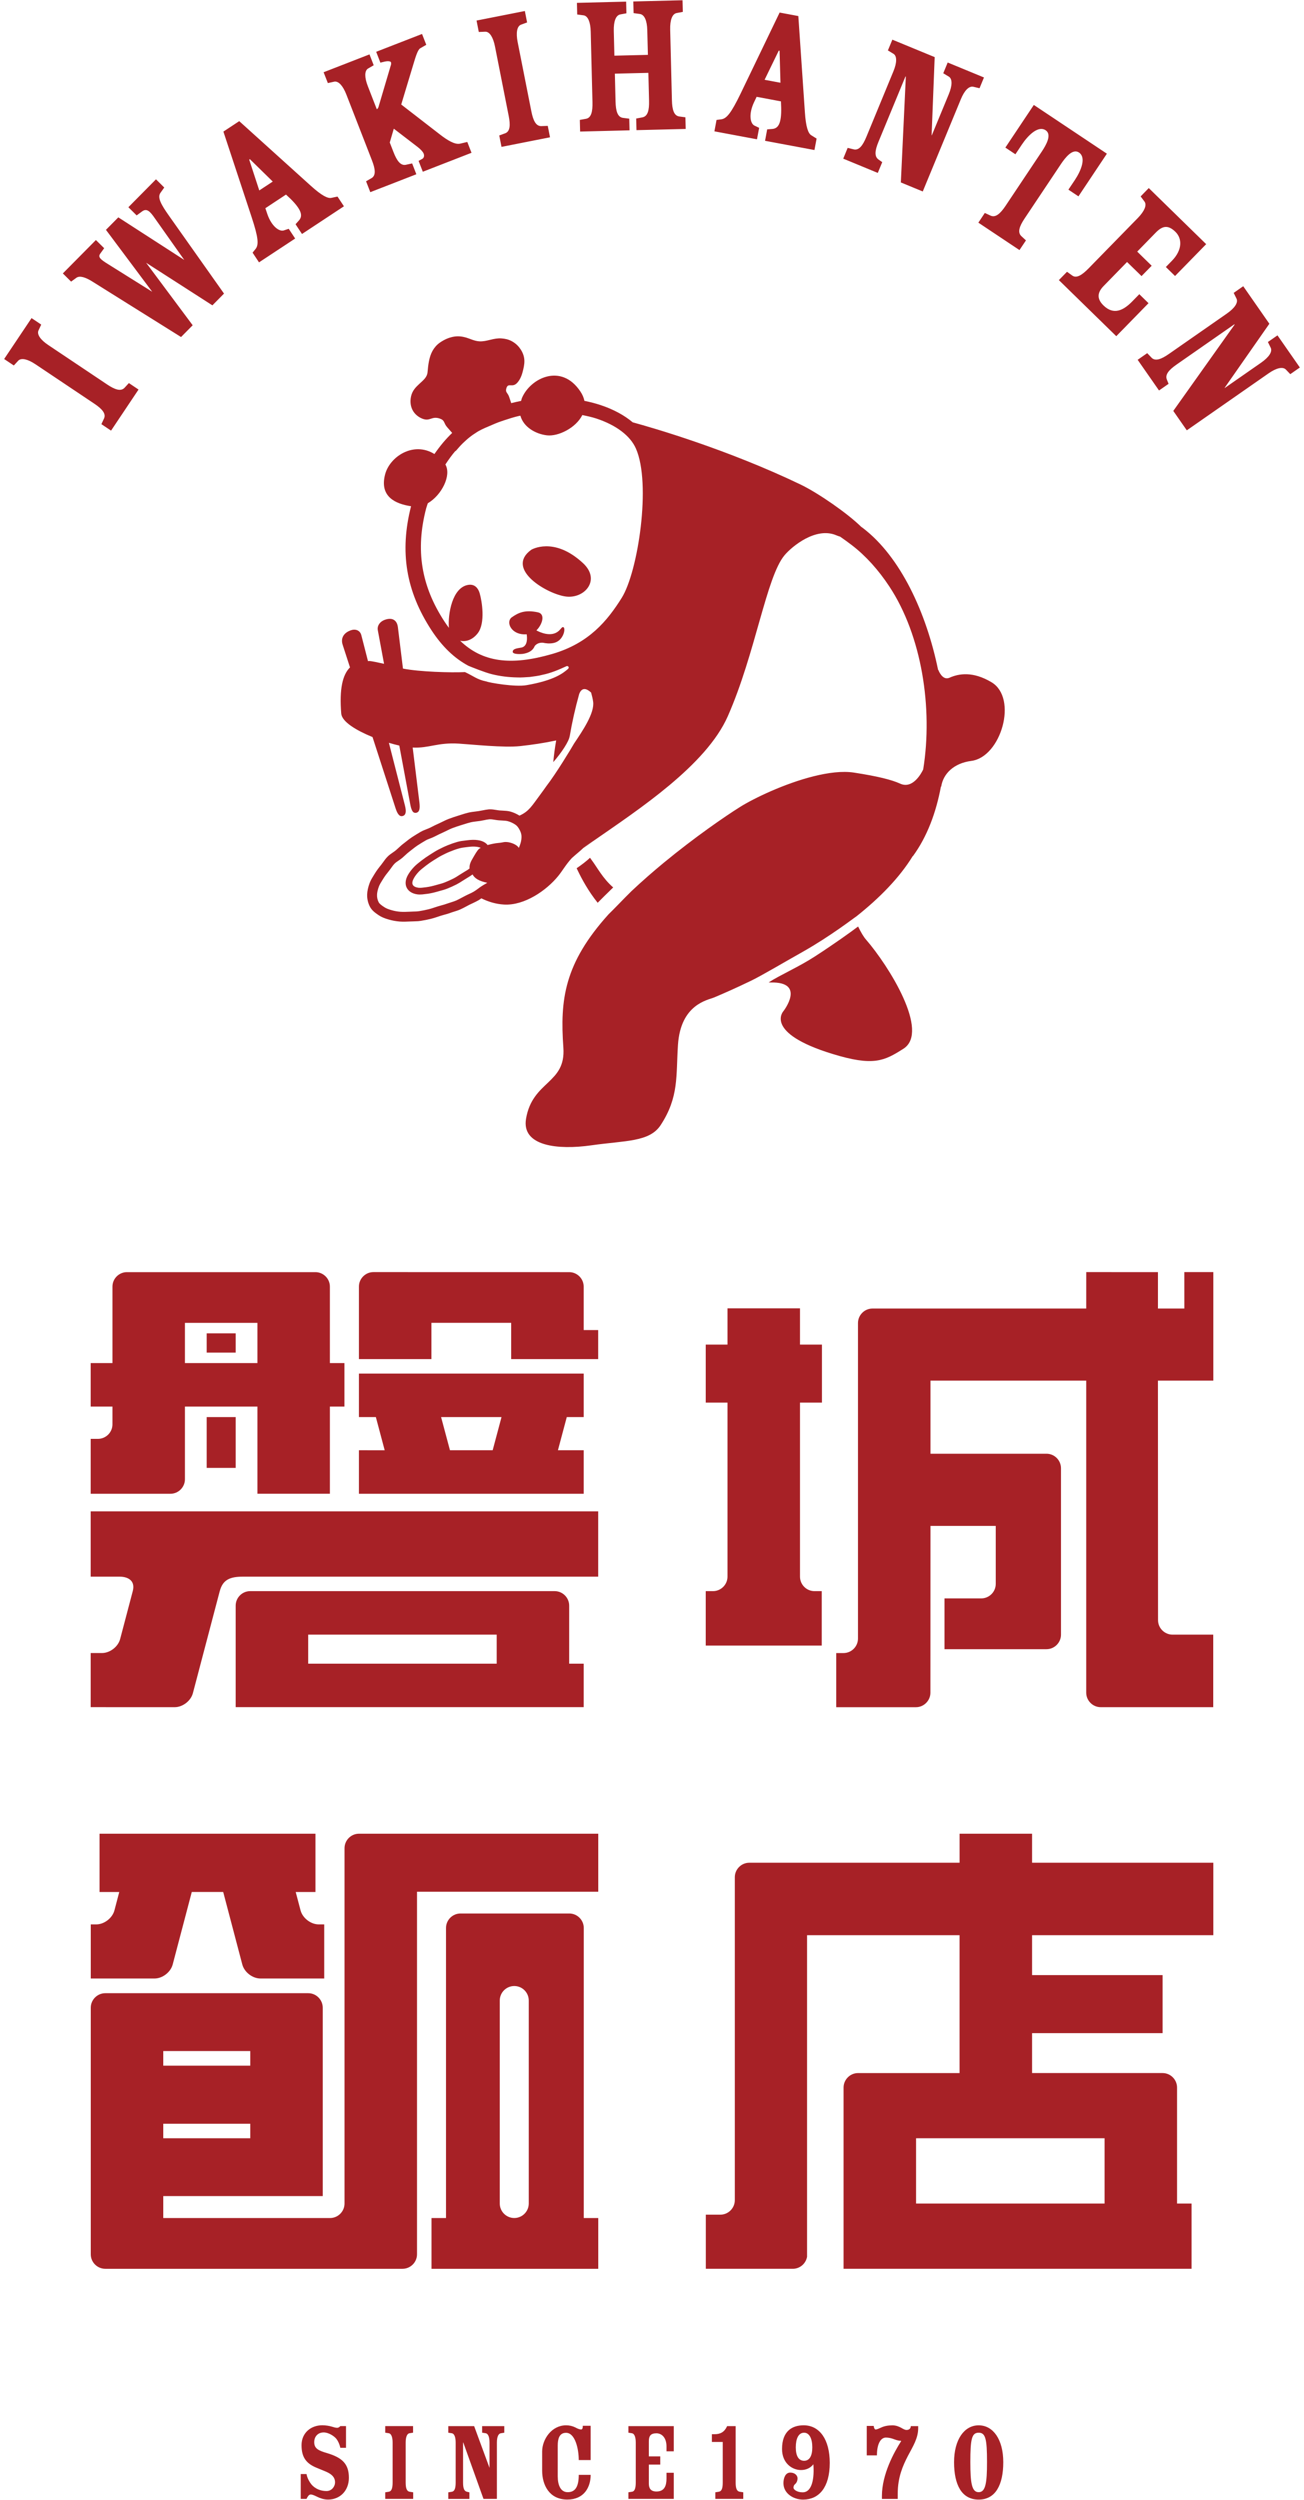 <?xml version="1.0" encoding="utf-8"?>
<!-- Generator: Adobe Illustrator 16.0.0, SVG Export Plug-In . SVG Version: 6.00 Build 0)  -->
<!DOCTYPE svg PUBLIC "-//W3C//DTD SVG 1.1//EN" "http://www.w3.org/Graphics/SVG/1.1/DTD/svg11.dtd">
<svg version="1.1" id="レイヤー_1" xmlns="http://www.w3.org/2000/svg" xmlns:xlink="http://www.w3.org/1999/xlink" x="0px"
	 y="0px" width="120px" height="230px" viewBox="0 0 120 230" enable-background="new 0 0 120 230" xml:space="preserve">
<g>
	<path fill="#A72126" d="M53.713,157.07v-4.002h-1.335l0.001-5.338c0-0.734-0.601-1.336-1.334-1.336H23.023
		c-0.735,0-1.335,0.602-1.335,1.336v9.34H53.713z M28.361,150.398h17.347v2.67H28.361V150.398z M52.379,117.045
		c0.734,0,1.334,0.6,1.334,1.332v3.996h1.334v2.674h-8.006v-3.338h-7.339v3.338H33.03v-6.674c0-0.732,0.602-1.332,1.335-1.332
		L52.379,117.045z M10.531,175.766v0.002l0.444-1.692H9.16v-5.361h19.87v5.361h-1.817l0.446,1.692v-0.002
		c0.187,0.709,0.938,1.291,1.673,1.291h0.505v4.979h-5.865c-0.732,0-1.488-0.58-1.674-1.289l-1.757-6.672h-2.892l-1.757,6.672
		c-0.187,0.709-0.941,1.289-1.674,1.289H8.353v-4.979h0.503C9.59,177.057,10.344,176.475,10.531,175.766z M8.345,157.07v-4.98h1.039
		c0.733,0,1.487-0.58,1.672-1.289l1.161-4.406c0.261-0.987-0.469-1.332-1.202-1.332h-2.67v-6.006h46.704v6.006H22.355
		c-1.142,0-1.846,0.246-2.131,1.332h-0.002l-2.471,9.388c-0.187,0.709-0.94,1.289-1.673,1.289L8.345,157.07L8.345,157.07z
		 M33.03,137.436h20.684v-4.004h-2.371l0.815-3.051h1.556v-4.004H33.03v4.004h1.558l0.813,3.051H33.03V137.436z M46.152,130.381
		l-0.814,3.051h-3.931l-0.815-3.051H46.152z M33.037,168.713c-0.733,0-1.332,0.6-1.332,1.334v32.691
		c0,0.733-0.601,1.336-1.335,1.336H15.025v-2.021h14.676v-17.329c0-0.732-0.599-1.337-1.332-1.337H9.688
		c-0.734,0-1.335,0.604-1.335,1.337v22.686c0,0.732,0.601,1.334,1.335,1.334h27.355c0.733,0,1.333-0.602,1.333-1.334v-33.359h16.679
		v-5.338H33.037z M15.025,188.711h8.006v1.342h-8.006V188.711z M15.025,195.398h8.006v1.336h-8.006V195.398z M21.688,124.447H19.02
		v-1.771h2.668V124.447z M30.358,118.379c0-0.734-0.6-1.334-1.333-1.334H11.646c-0.716,0.02-1.297,0.609-1.297,1.33v7.035H8.345
		v4.004h2.004l-0.001,1.637c0,0.732-0.601,1.334-1.336,1.334H8.346l-0.001,5.051h7.339c0.734,0,1.334-0.602,1.334-1.336v-6.686
		h6.671v8.021h6.669v-8.021h1.339v-4.004h-1.339V118.379z M23.689,124.375v1.035h-6.671v-1.035v-2.664h6.671V124.375z
		 M19.02,135.055v-4.674h2.668v4.674H19.02z M53.721,177.385c0-0.731-0.6-1.332-1.334-1.332H42.378
		c-0.733,0-1.333,0.598-1.334,1.332v26.688H39.71v4.672h15.345v-4.672h-1.334V177.385z M48.659,202.74
		c0,0.731-0.6,1.332-1.333,1.332c-0.735,0-1.335-0.601-1.335-1.332v-18.68c0-0.734,0.6-1.334,1.335-1.334
		c0.734,0,1.333,0.6,1.333,1.334V202.74z M73.619,129.049v16.014c0,0.732,0.6,1.332,1.334,1.332h0.668v5.009H64.945v-5.009h0.668
		c0.731,0,1.334-0.6,1.334-1.332v-16.014h-2.002v-5.338h2.002v-3.336h6.672v3.336h2.02v5.338H73.619z M108.986,117.039h2.67v9.988
		h-5.098l0.01,22.037c0,0.733,0.602,1.334,1.336,1.334h3.744v6.674h-10.355c-0.732,0-1.334-0.604-1.334-1.334v-28.711H85.627v6.725
		h10.676c0.734,0,1.334,0.602,1.334,1.338v15.309c0,0.734-0.6,1.337-1.334,1.337h-9.387v-4.673h3.383c0.732,0,1.334-0.6,1.334-1.334
		v-5.336h-6.006l-0.006,15.347c0,0.729-0.602,1.334-1.332,1.334h-7.336v-4.982h0.668c0.734,0,1.334-0.6,1.334-1.334v-29.028
		c0-0.736,0.602-1.336,1.336-1.336h19.668l0.002-3.353l6.598,0.002v3.351h2.429L108.986,117.039L108.986,117.039z M94.977,168.713
		h-6.672v2.67h-19.35c-0.732,0-1.334,0.6-1.334,1.332v29.713c0,0.736-0.6,1.336-1.334,1.336h-1.334v4.98h8.006
		c0.654,0,1.199-0.479,1.311-1.104v-29.588h14.033v12.683h-9.338c-0.736,0-1.336,0.602-1.336,1.336v16.672h32.025v-6.004h-1.336
		V192.07c0-0.734-0.601-1.336-1.332-1.336h-12.01v-3.672h12.01v-5.341h-12.01v-3.67h16.68v-6.67h-16.68V168.713L94.977,168.713z
		 M101.648,196.734v6.004H84.301v-6.004H101.648z M44.367,223.219h2.04v0.605l-0.329,0.053c-0.223,0.043-0.352,0.352-0.352,0.85
		v5.188h-1.233l-1.859-5.188h-0.021v3.681c0,0.487,0.085,0.787,0.351,0.848l0.233,0.056v0.604h-1.944v-0.604l0.341-0.056
		c0.253-0.051,0.339-0.358,0.339-0.848v-3.681c0-0.498-0.128-0.807-0.339-0.85l-0.341-0.053v-0.605h2.38l1.405,3.816h0.01v-2.309
		c0-0.498-0.126-0.808-0.341-0.851l-0.338-0.053L44.367,223.219L44.367,223.219z M32.107,227.971c0,1.199-0.829,2.006-1.914,2.006
		c-0.403,0-0.766-0.137-0.999-0.254c-0.244-0.117-0.437-0.213-0.605-0.213c-0.171,0-0.288,0.213-0.383,0.404h-0.531v-2.285h0.531
		c0.054,0.287,0.16,0.521,0.331,0.785c0.265,0.428,0.794,0.777,1.519,0.777c0.446,0,0.777-0.386,0.777-0.81
		c0-0.604-0.564-0.858-0.916-1.008l-0.829-0.342c-0.957-0.404-1.339-0.998-1.339-2.062c0-1.127,0.861-1.83,1.913-1.83
		c0.329,0,0.68,0.066,0.883,0.129c0.171,0.052,0.329,0.105,0.488,0.105c0.128,0,0.214-0.084,0.288-0.158h0.521v1.998H31.32
		c-0.073-0.32-0.203-0.617-0.361-0.818c-0.192-0.246-0.712-0.596-1.169-0.596c-0.596,0-0.874,0.457-0.874,0.871
		c-0.009,0.607,0.374,0.797,1.181,1.031C31.49,226.119,32.107,226.693,32.107,227.971z M53.632,223.188h0.723v3.154h-1.096
		c0-1.051-0.339-2.508-1.168-2.508c-0.637,0-0.766,0.584-0.766,1.18v2.83c0,0.836,0.287,1.453,0.916,1.453
		c0.636,0,1.019-0.414,1.019-1.594h1.096c0,1.137-0.607,2.273-2.146,2.273c-1.68,0-2.319-1.359-2.319-2.656v-1.765
		c0-1.114,0.863-2.411,2.202-2.411c0.31,0,0.584,0.063,0.861,0.2c0.169,0.097,0.382,0.183,0.51,0.183
		C53.568,223.527,53.632,223.463,53.632,223.188z M37.683,229.254l0.34,0.055v0.605h-2.572v-0.605l0.34-0.055
		c0.255-0.051,0.34-0.359,0.34-0.848v-3.68c0-0.498-0.128-0.808-0.34-0.851l-0.34-0.053v-0.605h2.561v0.605l-0.339,0.053
		c-0.214,0.043-0.341,0.353-0.341,0.851v3.68C37.333,228.895,37.419,229.203,37.683,229.254z M73.955,223.143
		c-1.021,0-1.988,0.5-1.988,2.181c0,1.33,0.957,1.936,1.744,1.936c0.467,0,0.871-0.182,1.137-0.532
		c0.097,1.18-0.071,2.582-0.987,2.582c-0.541,0-0.841-0.275-0.841-0.414c0-0.127,0.031-0.244,0.148-0.341
		c0.139-0.116,0.225-0.309,0.225-0.541c0-0.233-0.225-0.52-0.67-0.52c-0.436,0-0.627,0.477-0.627,0.977
		c0,0.937,0.912,1.509,1.808,1.509c1.444,0,2.454-1.095,2.454-3.382C76.357,224.461,75.432,223.143,73.955,223.143z M73.998,226.408
		c-0.479,0-0.766-0.406-0.766-1.234c0-0.83,0.266-1.35,0.766-1.35c0.467,0,0.754,0.52,0.754,1.35
		C74.752,226.002,74.465,226.408,73.998,226.408z M83.814,223.219h0.682v0.191c0,0.924-0.479,1.668-0.947,2.551
		c-0.455,0.893-0.936,1.934-0.936,3.477v0.478h-1.455v-0.275c0-1.987,1.115-4.02,1.775-5.049l-0.054-0.03
		c-0.192,0.02-0.5-0.099-0.725-0.181c-0.224-0.076-0.437-0.108-0.638-0.108c-0.436,0-0.817,0.521-0.817,1.639h-0.937v-2.711h0.64
		c0.02,0.213,0.104,0.33,0.18,0.33c0.106,0,0.353-0.107,0.512-0.183c0.267-0.127,0.615-0.202,1.031-0.202
		c0.338,0,0.594,0.118,0.785,0.215c0.19,0.104,0.35,0.211,0.512,0.211c0.125,0,0.211-0.031,0.285-0.094
		C83.773,223.42,83.814,223.336,83.814,223.219z M90.062,223.145c-1.328,0-2.265,1.316-2.265,3.39c0,2.084,0.701,3.444,2.265,3.444
		c1.553,0,2.264-1.36,2.264-3.444C92.326,224.441,91.391,223.145,90.062,223.145z M90.062,229.297c-0.64,0-0.767-0.861-0.767-2.764
		c0-2.115,0.127-2.709,0.767-2.709c0.639,0,0.768,0.594,0.768,2.709C90.83,228.436,90.701,229.297,90.062,229.297z M68.059,229.254
		l0.34,0.053v0.607h-2.571v-0.607l0.33-0.053c0.276-0.051,0.352-0.359,0.352-0.848v-3.732h-1v-0.711h0.234
		c0.541,0,0.914-0.182,1.17-0.744h0.785v5.188C67.697,228.895,67.783,229.203,68.059,229.254z M57.828,223.219h4.176v2.316h-0.67
		v-0.445c0-0.797-0.425-1.211-0.925-1.211c-0.541,0-0.7,0.252-0.7,0.742v1.381h1.051v0.756h-1.051v1.742
		c0,0.424,0.159,0.734,0.7,0.734c0.746,0,0.925-0.541,0.925-1.201v-0.521h0.67v2.402h-4.176v-0.607l0.338-0.053
		c0.256-0.041,0.34-0.361,0.34-0.848v-3.68c0-0.498-0.127-0.81-0.34-0.849l-0.338-0.055V223.219z M12.749,35.841l-2.529,3.78
		l-0.89-0.596l0.257-0.551c0.172-0.428-0.197-0.857-0.917-1.338l-5.402-3.618c-0.733-0.492-1.312-0.606-1.584-0.338l-0.412,0.447
		l-0.89-0.595l2.521-3.764l0.89,0.596l-0.257,0.553c-0.146,0.353,0.181,0.847,0.916,1.336l5.402,3.617
		c0.718,0.481,1.254,0.66,1.594,0.323l0.413-0.448L12.749,35.841z M90.033,20.486l0.594-0.893l0.553,0.256
		c0.443,0.183,0.871-0.188,1.353-0.905l3.34-5.004c0.396-0.593,0.949-1.558,0.354-1.954c-0.672-0.449-1.586,0.41-2.201,1.332
		l-0.584,0.877l-0.924-0.616l2.619-3.924l6.724,4.486l-2.617,3.925l-0.924-0.616l0.586-0.876c0.614-0.922,1.059-2.093,0.387-2.542
		c-0.594-0.398-1.272,0.483-1.67,1.078l-3.34,5.002c-0.479,0.72-0.656,1.257-0.304,1.604l0.435,0.402l-0.597,0.891L90.033,20.486z
		 M53.118,1.333l-0.027-1.07L57.62,0.15l0.027,1.073l-0.58,0.107c-0.394,0.086-0.605,0.636-0.584,1.52l0.057,2.273l3.083-0.075
		l-0.058-2.275c-0.021-0.883-0.261-1.422-0.675-1.486l-0.585-0.081l-0.025-1.071l4.529-0.112l0.026,1.071l-0.58,0.108
		c-0.393,0.086-0.604,0.637-0.582,1.52l0.16,6.503c0.021,0.865,0.185,1.407,0.656,1.489l0.586,0.078l0.026,1.072l-4.529,0.111
		l-0.027-1.07l0.58-0.108c0.488-0.106,0.625-0.654,0.604-1.52l-0.063-2.574l-3.084,0.074l0.064,2.576
		c0.022,0.864,0.185,1.407,0.657,1.488l0.604,0.078l0.026,1.072l-4.548,0.113l-0.027-1.072l0.599-0.108
		c0.449-0.104,0.586-0.652,0.565-1.52L54.36,2.902c-0.021-0.884-0.26-1.422-0.639-1.489L53.118,1.333z M69.861,11.763l-0.457-0.219
		c-0.381-0.224-0.508-1.071-0.027-2.109l0.252-0.527l2.236,0.418l0.024,0.578c0.033,1.462-0.276,1.898-0.784,1.958l-0.506,0.04
		l-0.195,1.054l4.545,0.848l0.199-1.053l-0.482-0.3c-0.293-0.169-0.506-0.765-0.596-2.121l-0.604-8.854l-1.721-0.321l-3.592,7.459
		c-0.875,1.808-1.293,2.304-1.783,2.365l-0.431,0.055l-0.196,1.051l3.918,0.732L69.861,11.763z M71.666,4.657l0.074,0.016
		l0.082,2.941l-1.461-0.272L71.666,4.657z M80.779,15.91l-3.18-1.313l0.405-0.991l0.592,0.144c0.455,0.085,0.804-0.361,1.134-1.162
		l2.481-6.013c0.338-0.816,0.338-1.408,0.019-1.619l-0.521-0.317l0.41-0.99l3.895,1.606l-0.283,7.188l0.019,0.006l1.557-3.771
		c0.339-0.815,0.339-1.407,0.021-1.621L86.803,6.74l0.408-0.989l3.338,1.377l-0.408,0.99l-0.576-0.136
		c-0.393-0.082-0.811,0.336-1.146,1.154l-3.502,8.481L82.9,16.786l0.459-9.738l-0.033-0.015l-2.484,6.014
		c-0.33,0.799-0.393,1.344,0,1.627l0.346,0.246L80.779,15.91z M104.711,20.054c0.615-0.632,0.836-1.18,0.619-1.495l-0.363-0.488
		l0.748-0.768l5.283,5.161l-2.865,2.931l-0.846-0.828l0.551-0.564c0.986-1.007,0.961-2.057,0.328-2.675
		c-0.686-0.669-1.203-0.545-1.807,0.073l-1.707,1.749l1.33,1.3l-0.933,0.954l-1.332-1.299l-2.149,2.203
		c-0.527,0.538-0.707,1.125-0.021,1.795c0.941,0.919,1.84,0.456,2.654-0.377l0.643-0.658l0.848,0.827l-2.967,3.038l-5.283-5.161
		l0.748-0.766l0.496,0.354c0.375,0.262,0.875-0.039,1.48-0.656L104.711,20.054z M44.061,2.943l-0.207-1.052L48.3,1.013l0.206,1.052
		l-0.571,0.209c-0.354,0.146-0.469,0.725-0.299,1.592l1.263,6.383c0.167,0.849,0.421,1.354,0.9,1.354l0.608-0.023l0.208,1.052
		l-4.464,0.882l-0.208-1.05l0.571-0.21c0.424-0.18,0.466-0.745,0.298-1.592l-1.261-6.383C45.38,3.412,45.054,2.92,44.67,2.917
		L44.061,2.943z M6.543,25.911l-0.76-0.754l3.042-3.073l0.762,0.754l-0.358,0.493c-0.236,0.32,0.003,0.531,0.71,0.968l4.069,2.546
		L9.75,21.147l1.138-1.149l6.07,3.919l-2.678-3.79c-0.497-0.728-0.791-0.992-1.227-0.658l-0.478,0.35l-0.761-0.754l2.54-2.567
		l0.762,0.755l-0.343,0.48c-0.318,0.428,0.043,1.077,0.793,2.138l5.049,7.14l-1.069,1.083l-6.098-3.918l4.284,5.749l-1.071,1.084
		l-8.205-5.132c-0.56-0.344-1.118-0.554-1.437-0.312L6.543,25.911z M23.517,22.907l-0.274,0.338l0.592,0.895l3.327-2.194
		L26.57,21.05l-0.479,0.159c-0.429,0.104-1.11-0.419-1.485-1.499l-0.185-0.554l1.898-1.254l0.421,0.396
		c1.039,1.03,1.119,1.562,0.794,1.957l-0.336,0.378l0.593,0.896l3.859-2.549l-0.591-0.895l-0.553,0.118
		c-0.329,0.081-0.896-0.196-1.904-1.109l-6.586-5.948l-1.458,0.962l2.596,7.862C23.782,21.876,23.826,22.523,23.517,22.907z
		 M22.996,14.645l2.104,2.06l-1.24,0.817l-0.927-2.836L22.996,14.645z M30.171,7.645L29.78,6.647l4.223-1.643l0.387,1L33.864,6.31
		c-0.322,0.206-0.335,0.797-0.015,1.618l0.824,2.12c0.088-0.033,0.159-0.162,0.177-0.271l1.097-3.713
		c0.043-0.098,0.065-0.247,0.031-0.335c-0.04-0.105-0.309-0.121-0.55-0.068l-0.424,0.104l-0.387-0.999l4.221-1.641l0.389,0.998
		L38.68,4.438c-0.23,0.131-0.41,0.703-0.655,1.525l-1.102,3.653l3.521,2.725c0.725,0.566,1.41,0.984,1.894,0.877l0.665-0.156
		l0.388,0.996l-4.482,1.744l-0.389-0.998l0.366-0.202c0.126-0.09,0.176-0.271,0.103-0.462c-0.069-0.177-0.276-0.397-0.536-0.601
		l-2.213-1.699l-0.372,1.272l0.341,0.876c0.313,0.807,0.65,1.261,1.122,1.178l0.596-0.13l0.387,0.997l-4.237,1.648l-0.39-1
		l0.527-0.305c0.387-0.253,0.329-0.813,0.016-1.619l-2.357-6.06c-0.321-0.824-0.727-1.249-1.105-1.185L30.171,7.645z
		 M119.619,33.812l-0.881,0.613L118.33,34c-0.287-0.28-0.865-0.153-1.59,0.351l-7.525,5.243l-1.244-1.787l5.644-7.941l-0.021-0.031
		l-5.336,3.717c-0.707,0.496-1.055,0.92-0.879,1.369l0.16,0.394l-0.881,0.612l-1.966-2.822l0.88-0.612l0.42,0.439
		c0.338,0.314,0.869,0.128,1.578-0.367l5.336-3.718c0.725-0.505,1.043-1.002,0.891-1.354l-0.268-0.546l0.879-0.613l2.405,3.454
		l-4.116,5.894l0.012,0.016l3.346-2.33c0.726-0.506,1.043-1.003,0.89-1.354l-0.267-0.547l0.882-0.612L119.619,33.812z M76.59,96.963
		c-6.344-1.951-4.492-3.936-4.492-3.936s2.104-2.709-1.178-2.631c-0.062,0-0.123-0.006-0.186-0.004
		c0.985-0.652,2.729-1.404,4.235-2.379c1.755-1.133,3.388-2.303,3.998-2.77c0.25,0.523,0.496,0.939,0.729,1.207
		c2.078,2.396,5.902,8.482,3.44,10.041C81.371,97.613,80.383,98.131,76.59,96.963z M55.001,83.062
		c-0.869-1.078-1.49-2.248-1.815-2.928c-0.039-0.084-0.082-0.168-0.121-0.25c0.412-0.283,0.92-0.658,1.23-0.967
		c0.051,0.07,0.102,0.146,0.152,0.213c0.509,0.676,1.033,1.703,1.982,2.52C55.908,82.154,55.372,82.682,55.001,83.062z
		 M65.723,91.77c0.99-0.416,2.123-0.924,3.326-1.504c0.979-0.465,2.9-1.611,4.803-2.682c2.584-1.455,4.779-3.166,4.957-3.27
		c2.111-1.676,3.953-3.537,5.185-5.547l0.022-0.002c1.306-1.789,2.125-3.998,2.574-6.401c0.012,0.021,0.021,0.026,0.027-0.008
		c0.186-1.182,1.174-2.143,2.772-2.348c2.732-0.35,4.304-5.77,1.859-7.234c-1.717-1.029-3.021-0.801-3.873-0.418
		c-0.664,0.301-1.031-0.729-1.031-0.729l-0.016,0.008c-1.084-5.279-3.459-10.406-6.908-13.043c-0.055-0.043-0.115-0.082-0.172-0.123
		c-1.213-1.203-3.935-3.104-5.615-3.908c-6.727-3.221-13.478-5.176-15.409-5.705c-0.777-0.652-1.769-1.193-2.944-1.582
		c-0.484-0.162-0.987-0.289-1.499-0.393c-0.057-0.279-0.173-0.564-0.368-0.857c-1.774-2.668-4.621-1.213-5.379,0.59
		c-0.041,0.096-0.049,0.182-0.08,0.272c-0.306,0.058-0.607,0.131-0.91,0.205c-0.067-0.199-0.086-0.275-0.193-0.582
		c-0.137-0.396-0.375-0.397-0.249-0.801c0.17-0.534,0.536,0.004,0.988-0.479c0.204-0.218,0.383-0.543,0.502-0.999
		c0.084-0.326,0.176-0.69,0.164-1.055c-0.011-0.344-0.122-0.687-0.328-1.007c-0.168-0.262-0.404-0.527-0.765-0.738
		c-0.361-0.213-0.699-0.269-0.999-0.293c-0.372-0.031-0.701,0.045-1.027,0.122c-0.343,0.081-0.682,0.171-1.036,0.146
		c-0.455-0.033-0.827-0.235-1.213-0.349c-0.38-0.108-0.776-0.161-1.246-0.058c-0.329,0.073-0.712,0.215-1.148,0.515
		c-0.308,0.211-0.527,0.478-0.687,0.759c-0.161,0.287-0.265,0.615-0.334,0.967c-0.062,0.312-0.097,0.655-0.129,1.014
		c-0.043,0.465-0.396,0.732-0.773,1.084c-0.295,0.276-0.627,0.589-0.746,1.138c-0.109,0.504-0.027,0.922,0.133,1.24
		c0.205,0.406,0.573,0.68,0.928,0.814c0.706,0.268,0.832-0.275,1.587-0.017c0.492,0.17,0.337,0.412,0.684,0.803
		c0.242,0.271,0.315,0.359,0.455,0.518c-0.561,0.531-1.112,1.184-1.635,1.941c-1.929-1.199-4.115,0.242-4.538,1.875
		c-0.538,2.067,0.978,2.717,2.388,2.928c-1.067,4.184-0.472,7.812,1.88,11.41c0.984,1.504,2.107,2.582,3.398,3.271
		c0.299,0.123,1.505,0.613,2.16,0.773c0.757,0.188,1.536,0.283,2.317,0.297c0.39,0.021,0.78-0.021,1.169-0.041
		c0.386-0.059,0.778-0.092,1.157-0.197c0.77-0.154,1.497-0.461,2.211-0.791l0.011-0.006c0.073-0.031,0.16,0,0.194,0.072
		c0.033,0.072-0.009,0.143-0.066,0.193c-0.444,0.381-1.261,1.043-3.798,1.482c-1.064,0.188-3.419-0.221-3.747-0.35
		c-0.806-0.164-1.154-0.496-1.927-0.854l-0.037,0.002c-1.221,0.062-4.173-0.023-5.667-0.324l-0.465-3.797
		c-0.037-0.312-0.151-0.533-0.336-0.66c-0.18-0.125-0.418-0.152-0.703-0.08c-0.703,0.174-0.874,0.688-0.815,0.988l0.579,3.111
		c-0.585-0.133-1.17-0.25-1.312-0.256c-0.061-0.002-0.11,0.006-0.168,0.006l-0.612-2.389c-0.07-0.273-0.268-0.455-0.542-0.496
		c-0.178-0.029-0.376,0.014-0.62,0.133c-0.526,0.26-0.729,0.713-0.555,1.25l0.675,2.082c-0.684,0.676-0.99,1.984-0.806,4.25
		c0.059,0.746,1.375,1.549,2.879,2.158l2.131,6.584c0.092,0.281,0.245,0.627,0.463,0.686c0.007,0.002,0.044,0.01,0.097,0.008
		c0.043-0.002,0.101-0.012,0.157-0.039c0.226-0.104,0.269-0.416,0.134-0.947l-1.476-5.762c0.33,0.099,0.653,0.185,0.958,0.254
		l1.013,5.432c0.123,0.658,0.303,0.723,0.354,0.736c0.011,0.006,0.059,0.027,0.13,0.025c0.041-0.004,0.088-0.012,0.141-0.033
		c0.215-0.088,0.28-0.375,0.214-0.928l-0.62-5.051c1.499,0.08,2.277-0.484,4.26-0.359c1.167,0.072,4.145,0.391,5.631,0.227
		c1.1-0.121,2.218-0.283,3.313-0.521h0.001c-0.12,0.682-0.208,1.346-0.267,1.996c0.779-0.895,1.442-1.912,1.508-2.385l0.006-0.004
		c0.215-1.281,0.51-2.582,0.872-3.885c0.271-0.697,0.745-0.455,1.095-0.127c0.078,0.277,0.147,0.556,0.186,0.836
		c0.151,1.059-0.995,2.717-1.75,3.848c-0.237,0.414-1.652,2.764-2.554,3.926c-0.187,0.266-0.369,0.521-0.55,0.764
		c-0.792,1.062-1.042,1.551-1.923,1.949c-0.259-0.16-0.535-0.287-0.826-0.371c-0.249-0.068-0.504-0.08-0.748-0.092l-0.249-0.014
		c-0.095-0.008-0.194-0.023-0.292-0.041c-0.205-0.035-0.434-0.072-0.689-0.062c-0.201,0.021-0.405,0.055-0.614,0.1
		c-0.113,0.023-0.225,0.045-0.34,0.062l-0.29,0.039c-0.217,0.025-0.437,0.053-0.654,0.104c-0.229,0.053-0.457,0.127-0.69,0.201
		l-0.22,0.07c-0.296,0.092-0.599,0.189-0.899,0.303c-0.182,0.068-0.358,0.154-0.536,0.242c-0.105,0.051-0.213,0.105-0.324,0.156
		c-0.284,0.123-0.563,0.264-0.847,0.41c-0.112,0.055-0.231,0.1-0.346,0.145c-0.182,0.07-0.36,0.143-0.524,0.236
		c-0.278,0.162-0.551,0.328-0.809,0.498c-0.183,0.119-0.354,0.254-0.521,0.387l-0.238,0.186c-0.172,0.127-0.33,0.273-0.483,0.416
		c-0.077,0.07-0.154,0.141-0.232,0.209c-0.092,0.078-0.194,0.146-0.294,0.215c-0.168,0.115-0.332,0.229-0.469,0.369
		c-0.156,0.156-0.286,0.334-0.409,0.508c-0.061,0.086-0.123,0.172-0.187,0.252c-0.217,0.262-0.411,0.522-0.572,0.783l-0.078,0.127
		c-0.149,0.238-0.306,0.488-0.407,0.756c-0.141,0.377-0.219,0.729-0.231,1.047c-0.015,0.391,0.071,0.779,0.248,1.125
		c0.189,0.373,0.518,0.596,0.808,0.793c0.251,0.168,0.546,0.295,0.956,0.408c0.328,0.094,0.647,0.149,0.98,0.178
		c0.308,0.021,0.627,0.014,0.969-0.006l0.272-0.008c0.149-0.004,0.302-0.008,0.457-0.019c0.078-0.008,0.157-0.02,0.235-0.029
		c0.306-0.047,0.617-0.109,0.934-0.186c0.2-0.047,0.397-0.113,0.601-0.18l0.307-0.103c0.105-0.031,0.211-0.061,0.319-0.092
		c0.195-0.051,0.392-0.105,0.586-0.18c0.106-0.041,0.216-0.072,0.329-0.109c0.19-0.059,0.383-0.119,0.567-0.201
		c0.187-0.082,0.366-0.18,0.548-0.276l0.294-0.156c0.103-0.051,0.205-0.1,0.31-0.146c0.184-0.088,0.368-0.174,0.539-0.273
		c0.088-0.051,0.168-0.113,0.25-0.172c0.626,0.311,1.34,0.531,2.085,0.572c1.883,0.109,3.917-1.303,4.992-2.631
		c0.385-0.471,0.692-1.037,1.243-1.639c0.534-0.48,0.633-0.527,1.076-0.945c0.002,0,0.004-0.002,0.005-0.002
		c-0.001,0-0.003,0.002-0.005,0.002c0.281-0.264,0.887-0.619,0.887-0.619l0.002-0.002c-0.001,0.002-0.002,0.002-0.003,0.002h0.001
		h0.002c4.2-2.918,10.408-6.98,12.396-11.496c2.55-5.785,3.541-12.82,5.226-14.816c0.672-0.801,2.903-2.654,4.791-1.814
		c0.112,0.051,0.215,0.074,0.319,0.111c0.355,0.246,0.709,0.502,1.062,0.771c1.297,0.992,2.467,2.297,3.471,3.82
		c2.98,4.521,4.017,11.178,3.111,16.826c-0.193,0.404-0.979,1.834-2.131,1.303c-0.765-0.348-2.033-0.67-4.229-1.01
		c-1.074-0.166-2.385,0.002-3.727,0.338c-2.689,0.67-5.504,2.029-6.775,2.826c-1.385,0.871-4.131,2.756-6.998,5.117
		c-1.005,0.828-2.018,1.713-2.998,2.635c-0.658,0.646-1.73,1.775-2.099,2.121c-4.073,4.518-4.475,7.844-4.156,12.271
		c0.24,3.346-2.842,3.025-3.436,6.539c-0.425,2.516,2.902,2.891,6.021,2.443c3.12-0.445,5.345-0.289,6.371-1.863
		c1.691-2.592,1.4-4.498,1.589-7.377C62.637,92.385,65.139,92.014,65.723,91.77z M47.837,77.779l-0.061,0.162
		c-0.007,0.023-0.018,0.047-0.029,0.07c-0.124-0.205-0.441-0.418-0.948-0.52c-0.458-0.062-0.424,0.022-0.935,0.066
		c-0.292,0.023-0.617,0.094-0.917,0.172c-0.027,0.004-0.05,0.016-0.077,0.021c-0.259-0.346-0.737-0.43-0.908-0.453
		c-0.281-0.041-0.608-0.033-0.967,0.014l-0.182,0.023c-0.224,0.023-0.477,0.055-0.736,0.129c-0.282,0.08-0.579,0.184-0.878,0.305
		c-0.276,0.111-0.555,0.248-0.836,0.391c-0.232,0.119-0.449,0.256-0.658,0.389l-0.132,0.084c-0.273,0.17-0.527,0.346-0.756,0.525
		l-0.074,0.057c-0.233,0.182-0.456,0.354-0.642,0.549c-0.242,0.256-0.443,0.523-0.581,0.779c-0.221,0.412-0.253,0.818-0.089,1.139
		c0.164,0.324,0.508,0.541,0.968,0.605c0.144,0.021,0.295,0.018,0.463,0.006c0.154-0.014,0.319-0.037,0.508-0.061
		c0.256-0.037,0.545-0.1,0.905-0.203l0.209-0.06c0.222-0.057,0.45-0.121,0.676-0.211c0.274-0.109,0.558-0.234,0.841-0.379
		c0.211-0.109,0.409-0.234,0.6-0.359l0.426-0.264c0.164-0.096,0.315-0.197,0.462-0.301c0.167,0.332,0.57,0.615,1.353,0.766
		c-0.047,0.025-0.091,0.06-0.14,0.086c-0.127,0.068-0.254,0.143-0.375,0.223c-0.11,0.07-0.218,0.147-0.327,0.231
		c-0.131,0.096-0.266,0.197-0.412,0.281c-0.148,0.088-0.31,0.162-0.47,0.234c-0.112,0.055-0.226,0.106-0.336,0.166l-0.312,0.164
		c-0.161,0.086-0.321,0.172-0.483,0.246c-0.154,0.066-0.313,0.115-0.472,0.166c-0.128,0.039-0.254,0.08-0.377,0.123
		c-0.167,0.064-0.337,0.109-0.506,0.156c-0.118,0.033-0.235,0.064-0.348,0.1l-0.329,0.107c-0.174,0.059-0.344,0.117-0.519,0.156
		c-0.295,0.072-0.582,0.131-0.864,0.174c-0.195,0.031-0.385,0.031-0.569,0.037L37.7,83.883c-0.303,0.016-0.584,0.023-0.853,0.006
		c-0.271-0.021-0.535-0.067-0.805-0.145c-0.312-0.088-0.526-0.176-0.69-0.289c-0.22-0.146-0.427-0.287-0.509-0.451
		c-0.105-0.209-0.158-0.443-0.147-0.682c0.006-0.215,0.067-0.479,0.172-0.758c0.076-0.197,0.2-0.393,0.327-0.596l0.082-0.131
		c0.141-0.229,0.313-0.455,0.503-0.688c0.076-0.094,0.147-0.193,0.221-0.297c0.096-0.135,0.195-0.273,0.316-0.396
		c0.097-0.096,0.216-0.178,0.335-0.258c0.127-0.086,0.255-0.174,0.374-0.275c0.087-0.074,0.173-0.154,0.257-0.232
		c0.131-0.121,0.264-0.244,0.413-0.355l0.257-0.201c0.146-0.115,0.293-0.231,0.453-0.338c0.246-0.16,0.504-0.318,0.767-0.471
		c0.123-0.074,0.26-0.123,0.396-0.176c0.145-0.055,0.291-0.113,0.432-0.186c0.268-0.137,0.534-0.27,0.802-0.387
		c0.122-0.055,0.24-0.113,0.357-0.172c0.151-0.074,0.3-0.148,0.455-0.207c0.284-0.109,0.568-0.199,0.846-0.287l0.227-0.07
		c0.211-0.066,0.417-0.133,0.625-0.182c0.185-0.045,0.371-0.064,0.552-0.088l0.32-0.041c0.132-0.021,0.26-0.047,0.387-0.072
		c0.15-0.033,0.297-0.064,0.44-0.076c0.012-0.002,0.025-0.004,0.038-0.004c0.154-0.008,0.316,0.02,0.49,0.049
		c0.126,0.021,0.249,0.039,0.37,0.049l0.275,0.016c0.204,0.012,0.396,0.02,0.549,0.062c0.246,0.068,0.48,0.176,0.692,0.32
		c0.16,0.107,0.278,0.258,0.412,0.521c0.114,0.223,0.161,0.422,0.153,0.641C47.986,77.279,47.934,77.521,47.837,77.779z
		 M43.216,79.895c-0.01,0.01-0.018,0.02-0.028,0.027c-0.142,0.111-0.306,0.207-0.473,0.305l-0.448,0.279
		c-0.174,0.113-0.351,0.229-0.544,0.326c-0.265,0.135-0.532,0.25-0.791,0.355c-0.203,0.082-0.41,0.137-0.605,0.189l-0.219,0.061
		c-0.33,0.094-0.59,0.152-0.889,0.193c-0.29,0.039-0.539,0.072-0.729,0.047c-0.256-0.037-0.437-0.133-0.507-0.274
		c-0.069-0.135-0.041-0.338,0.085-0.568c0.109-0.209,0.276-0.43,0.481-0.645c0.156-0.162,0.359-0.32,0.575-0.488l0.075-0.059
		c0.214-0.166,0.45-0.328,0.706-0.49l0.134-0.082c0.194-0.123,0.393-0.252,0.609-0.361c0.264-0.135,0.525-0.264,0.784-0.365
		c0.28-0.115,0.553-0.213,0.817-0.285c0.214-0.062,0.432-0.088,0.641-0.113l0.192-0.023c0.073-0.01,0.144-0.018,0.215-0.023
		c0.215-0.018,0.409-0.014,0.581,0.01c0.157,0.021,0.275,0.057,0.367,0.096c-0.053,0.033-0.117,0.055-0.157,0.09
		c-0.197,0.18-0.379,0.521-0.571,0.846c-0.182,0.303-0.336,0.617-0.307,0.938C43.208,79.883,43.215,79.889,43.216,79.895z
		 M57.209,55.014c-1.317,2.099-3.007,4.174-6.396,5.156c-3.808,1.104-6.409,0.762-8.468-1.215l-0.001-0.002
		c0.518,0.115,1.132-0.066,1.617-0.686c0.731-0.936,0.386-2.984,0.18-3.689c-0.135-0.465-0.458-0.846-1.018-0.77
		c-1.518,0.205-1.915,2.725-1.814,3.943l0.003,0.018v0.002c0,0,0,0,0-0.002c-0.141-0.188-0.278-0.383-0.414-0.59
		c-2.143-3.276-2.677-6.584-1.681-10.406c0.043-0.164,0.104-0.309,0.151-0.469c1.27-0.74,2.198-2.559,1.619-3.567
		c0.295-0.453,0.599-0.875,0.914-1.238c0.018-0.002,0.038-0.004,0.048-0.014c0.211-0.244,0.413-0.482,0.626-0.688
		c0.172-0.166,0.337-0.312,0.503-0.459c0.136-0.109,0.271-0.219,0.405-0.312c0.08-0.057,0.157-0.107,0.236-0.156
		c0.106-0.07,0.215-0.143,0.32-0.203c0.391-0.221,0.817-0.391,1.237-0.57c0.2-0.086,0.399-0.174,0.605-0.25
		c0.152-0.055,0.308-0.104,0.461-0.16c0.483-0.16,0.969-0.318,1.469-0.428c0.025-0.008,0.051-0.008,0.076-0.012
		c0.298,1.066,1.417,1.686,2.442,1.807c1.039,0.121,2.665-0.678,3.259-1.865c0.443,0.09,0.884,0.186,1.304,0.324
		c1.819,0.604,3.106,1.58,3.626,2.754C59.947,44.484,58.72,52.613,57.209,55.014z M51.861,57.713c0.205,0.127,0,1.154-0.783,1.41
		c-0.215,0.07-0.44,0.084-0.656,0.076c-0.168-0.01-0.329-0.035-0.483-0.068l0.009,0.004c-0.51-0.037-0.734,0.299-0.734,0.299
		l-0.001-0.014c-0.024,0.053-0.043,0.109-0.075,0.16c-0.21,0.357-0.579,0.498-0.958,0.57c-0.204,0.041-1.012,0.08-1-0.193
		c0.016-0.318,0.602-0.322,0.836-0.383c0.539-0.144,0.509-0.859,0.45-1.217c-1.412,0.123-1.973-1.146-1.357-1.57
		c0.579-0.398,1.172-0.709,2.389-0.449c0.732,0.158,0.391,1.15-0.136,1.662c0.259,0.143,1.365,0.691,2.077,0.031
		C51.638,57.844,51.732,57.631,51.861,57.713z M53.651,51.812c1.669,1.547,0.149,3.285-1.563,3.074
		c-1.711-0.211-5.654-2.521-3.203-4.301C48.884,50.586,50.959,49.314,53.651,51.812z M53.697,78.016
		c0.282-0.262,0.877-0.615,0.88-0.617C54.272,77.611,53.978,77.814,53.697,78.016z M54.581,77.396
		c-0.001,0.002-0.002,0.002-0.003,0.002c-0.003,0.002-0.599,0.355-0.88,0.617c-0.001,0-0.003,0.002-0.005,0.002
		c0.281-0.264,0.887-0.619,0.887-0.619L54.581,77.396z"/>
</g>
</svg>

